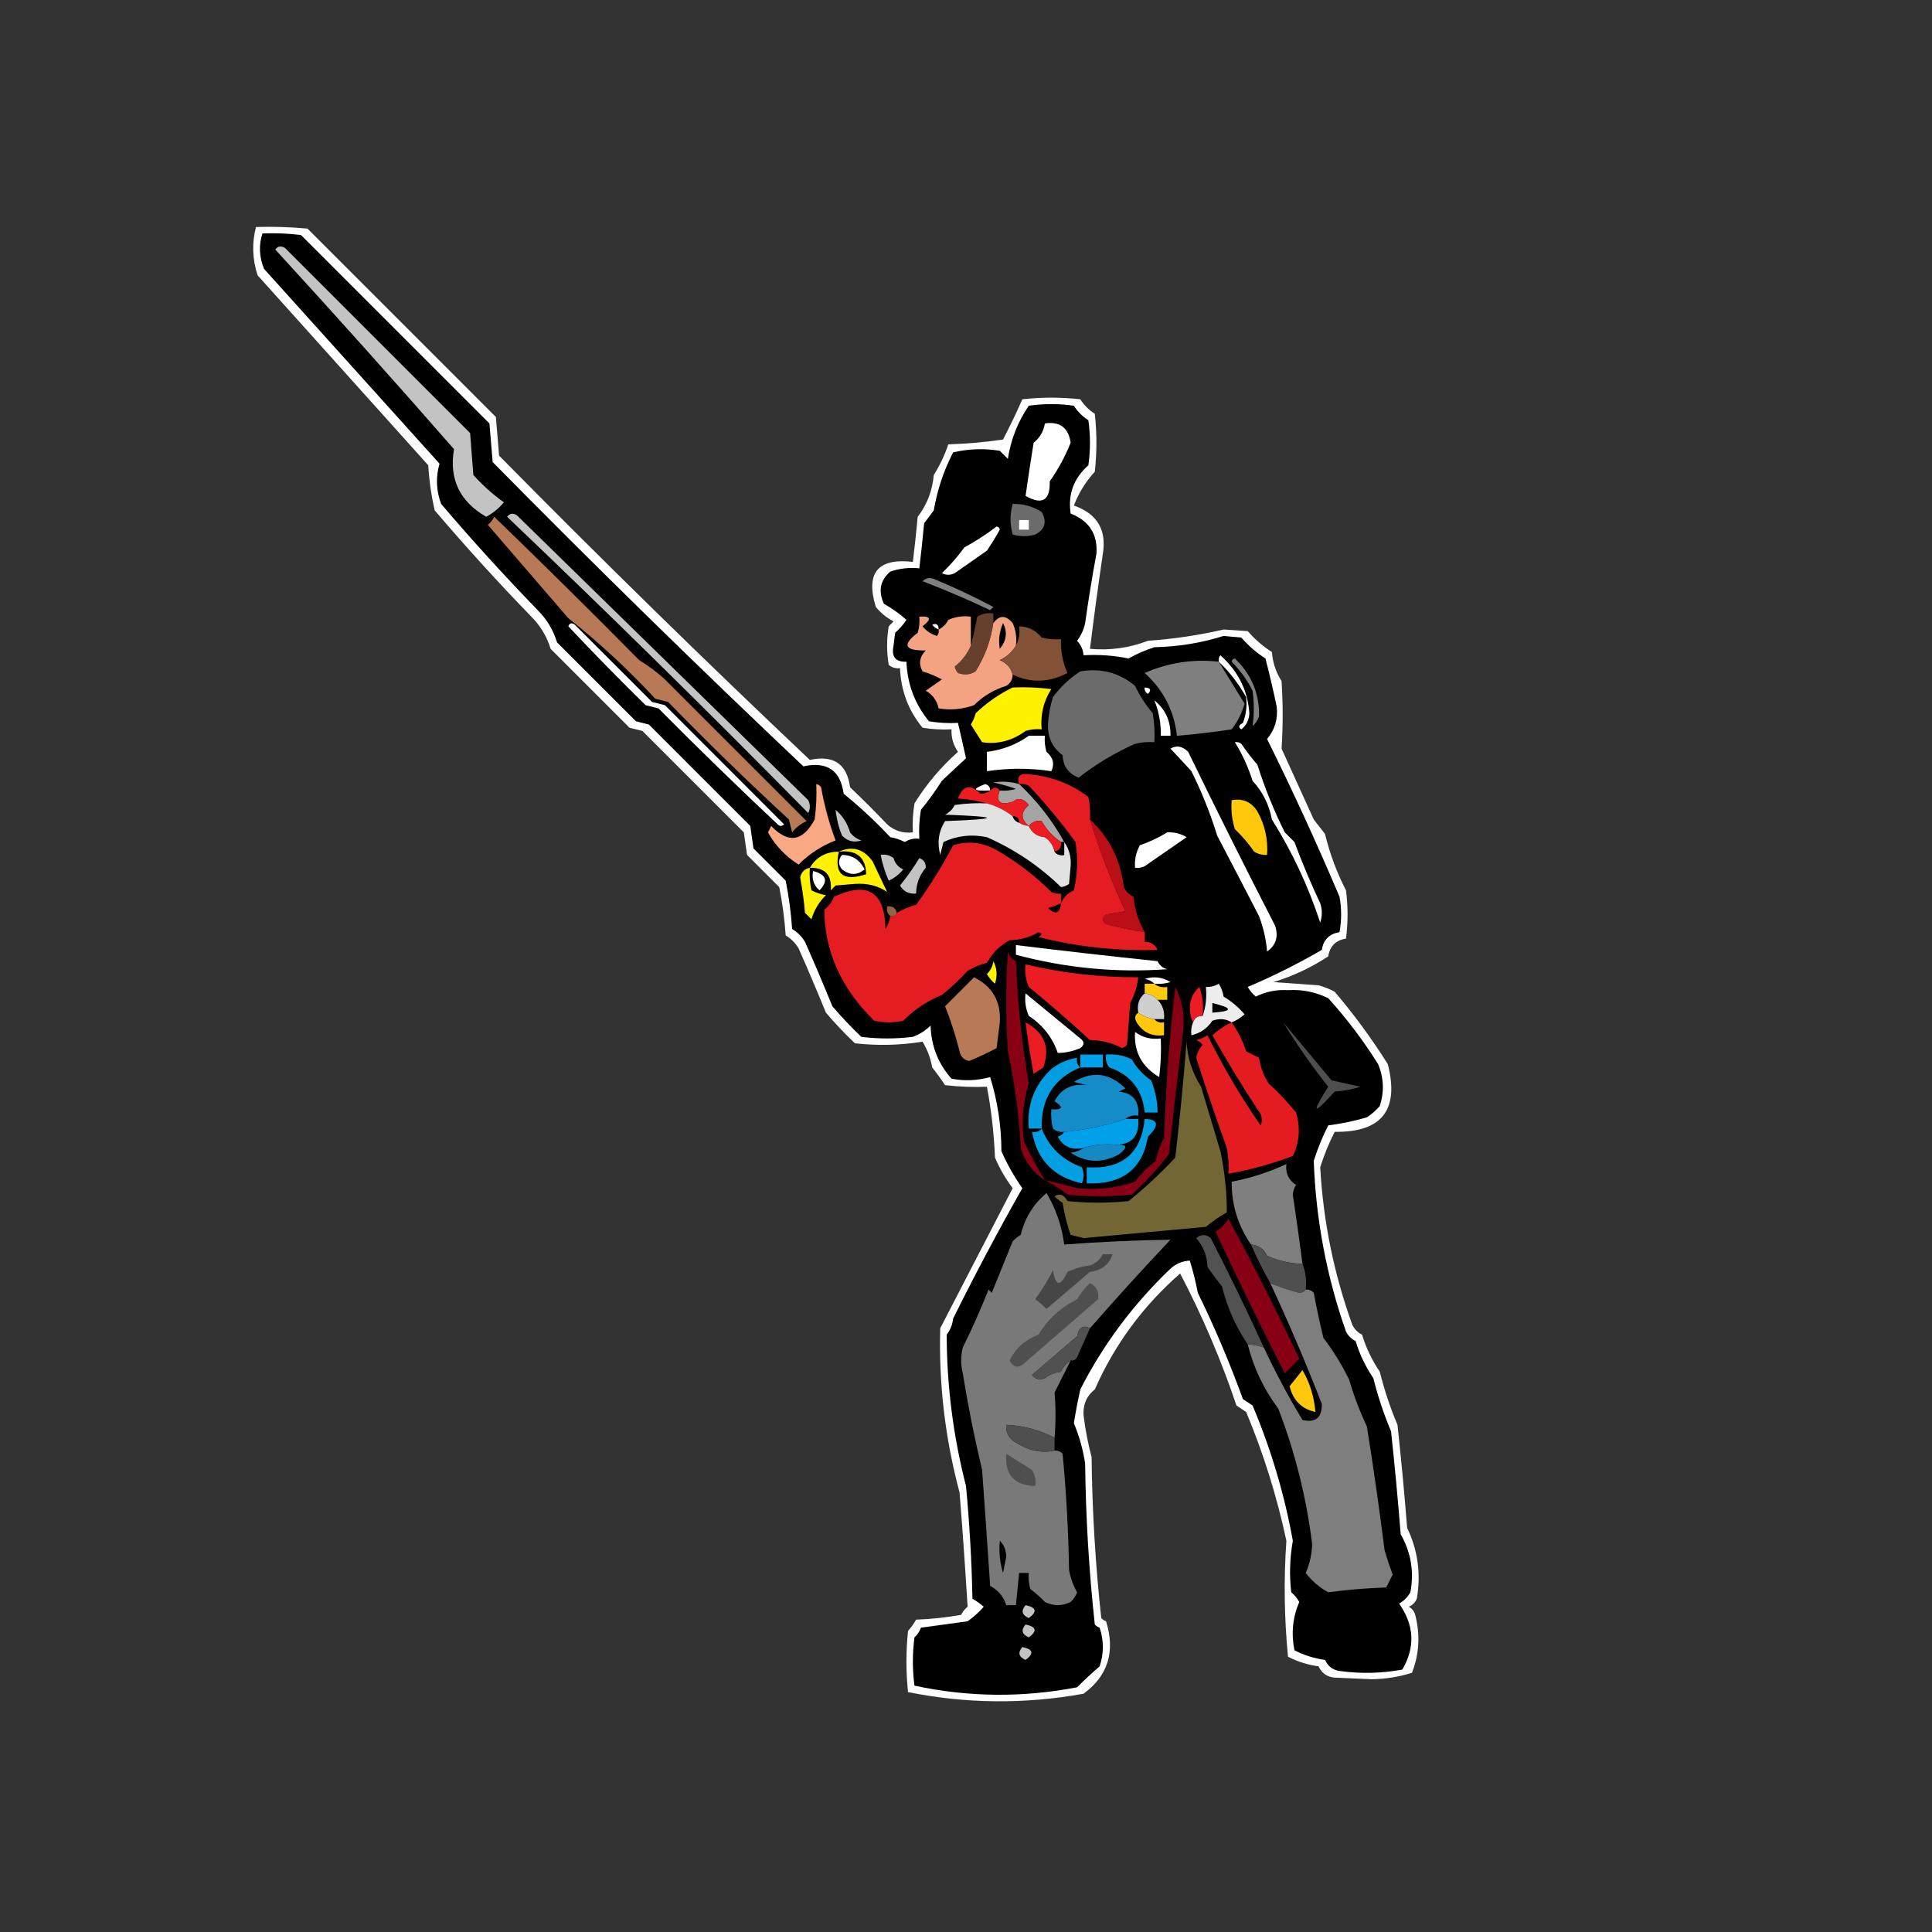 <?xml version="1.0" encoding="UTF-8"?>
<!DOCTYPE svg PUBLIC "-//W3C//DTD SVG 1.1//EN" "http://www.w3.org/Graphics/SVG/1.1/DTD/svg11.dtd">
<svg xmlns="http://www.w3.org/2000/svg" version="1.1" width="600px" height="600px" style="shape-rendering:geometricPrecision; text-rendering:geometricPrecision; image-rendering:optimizeQuality; fill-rule:evenodd; clip-rule:evenodd" xmlns:xlink="http://www.w3.org/1999/xlink">
<rect width="100%" height="100%" fill="#333333" stroke="none"/>
<g><path style="opacity:1" fill="#fefffe" d="M 79.5,70.5 C 84.844,70.334 90.177,70.501 95.5,71C 115,90.5 134.5,110 154,129.5C 154.333,133.5 154.667,137.5 155,141.5C 186.6,173.556 218.767,205.056 251.5,236C 258.854,234.403 263.021,237.237 264,244.5C 267.93,248.219 271.764,252.053 275.5,256C 277.769,258.023 280.436,258.856 283.5,258.5C 283.335,255.482 283.502,252.482 284,249.5C 287.705,243.53 292.205,238.197 297.5,233.5C 296.054,231.382 295.387,229.049 295.5,226.5C 292.482,226.665 289.482,226.498 286.5,226C 282.128,220.685 279.794,214.518 279.5,207.5C 278.178,207.67 277.011,207.337 276,206.5C 275.333,202.5 275.333,198.5 276,194.5C 276.5,194 277,193.5 277.5,193C 275.351,191.848 273.518,190.348 272,188.5C 268.757,177.915 272.59,173.248 283.5,174.5C 284.065,169.851 284.565,165.184 285,160.5C 287.902,156.718 289.568,152.385 290,147.5C 291.866,144.554 293.366,141.387 294.5,138C 300.196,137.83 305.862,137.33 311.5,136.5C 313.626,132.415 315.626,128.248 317.5,124C 323.5,123.333 329.5,123.333 335.5,124C 336.667,125.833 338.167,127.333 340,128.5C 340.667,134.5 340.667,140.5 340,146.5C 337.184,149.565 335.017,153.065 333.5,157C 340.717,159.536 343.717,164.536 342.5,172C 341.065,181.727 339.732,191.56 338.5,201.5C 344.732,202.061 350.732,201.228 356.5,199C 364.471,198.446 372.304,197.279 380,195.5C 382.5,195.667 385,195.833 387.5,196C 389.705,198.54 392.205,200.707 395,202.5C 395.253,205.79 396.253,208.79 398,211.5C 398.455,218.53 398.455,225.53 398,232.5C 401.333,239.833 404.667,247.167 408,254.5C 409.161,255.995 410.327,257.495 411.5,259C 412.974,265.11 415.14,270.943 418,276.5C 418.667,281.5 418.667,286.5 418,291.5C 414.833,292 413,293.833 412.5,297C 407.257,300.453 401.591,303.12 395.5,305C 400.167,305.333 404.833,305.667 409.5,306C 411.246,306.471 412.913,307.138 414.5,308C 420.535,315.094 426.035,322.594 431,330.5C 434.628,344.703 429.128,351.703 414.5,351.5C 412.729,354.962 411.229,358.628 410,362.5C 410.944,379.363 414.277,395.697 420,411.5C 420.667,412.833 421.667,413.833 423,414.5C 424.264,418.636 426.097,422.47 428.5,426C 429.91,431.651 431.744,437.151 434,442.5C 435.153,453.151 436.153,463.818 437,474.5C 440.334,481.451 441.334,488.784 440,496.5C 439.5,497.667 438.667,498.5 437.5,499C 438.516,499.519 439.182,500.353 439.5,501.5C 441.102,507.661 440.769,513.661 438.5,519.5C 434.519,520.766 430.352,521.432 426,521.5C 422.167,521.333 418.333,521.167 414.5,521C 412.139,520.803 410.472,519.636 409.5,517.5C 406.074,517.025 402.908,516.025 400,514.5C 398.831,502.485 398.664,490.485 399.5,478.5C 396.566,464.757 392.399,451.424 387,438.5C 386,437.833 385,437.167 384,436.5C 379.217,422.298 373.384,408.632 366.5,395.5C 354.971,405.576 346.138,417.576 340,431.5C 337.483,433.457 336.316,436.124 336.5,439.5C 337.032,443.877 337.865,448.21 339,452.5C 339.192,469.229 340.192,485.896 342,502.5C 342.414,502.957 342.914,503.291 343.5,503.5C 346.425,512.946 344.092,520.446 336.5,526C 318.269,529.296 300.103,529.13 282,525.5C 281.333,519.167 281.333,512.833 282,506.5C 282.956,505.421 283.789,504.255 284.5,503C 289.202,502.828 293.868,502.328 298.5,501.5C 298.977,500.522 299.643,499.689 300.5,499C 299.782,487.215 298.949,475.382 298,463.5C 293.519,446.771 291.519,429.771 292,412.5C 299.489,398.065 306.989,383.565 314.5,369C 312.288,366.079 310.455,362.912 309,359.5C 308.7,352.092 307.867,344.758 306.5,337.5C 302.154,337.666 297.821,337.499 293.5,337C 292.258,335.125 290.924,333.291 289.5,331.5C 288.994,328.609 287.994,325.942 286.5,323.5C 279.55,324.63 272.55,324.797 265.5,324C 262.345,321.011 259.345,317.844 256.5,314.5C 253.761,307.781 250.928,301.114 248,294.5C 247,292.833 245.667,291.5 244,290.5C 243.662,285.453 242.995,280.453 242,275.5C 238.667,272.167 235.333,268.833 232,265.5C 231.667,263.167 231.333,260.833 231,258.5C 220.5,248 210,237.5 199.5,227C 198.167,226.667 196.833,226.333 195.5,226C 187.333,217.833 179.167,209.667 171,201.5C 169.827,197.663 167.827,194.329 165,191.5C 154.602,180.773 144.602,169.773 135,158.5C 133.939,153.896 133.273,149.229 133,144.5C 115.333,124.833 97.667,105.167 80,85.5C 78.362,80.49 78.195,75.49 79.5,70.5 Z"/></g>
<g><path style="opacity:1" fill="#000000" d="M 81.5,72.5 C 85.514,72.335 89.514,72.501 93.5,73C 113,92.5 132.5,112 152,131.5C 152.333,135.5 152.667,139.5 153,143.5C 184.6,175.556 216.767,207.056 249.5,238C 256.854,236.403 261.021,239.237 262,246.5C 267.119,250.652 271.952,255.152 276.5,260C 278.101,260.273 279.601,260.773 281,261.5C 282.356,260.62 283.856,260.286 285.5,260.5C 285.335,257.482 285.502,254.482 286,251.5C 288.328,248.663 290.495,245.663 292.5,242.5C 295.008,240.123 297.508,237.789 300,235.5C 299.216,231.895 298.383,228.228 297.5,224.5C 294.482,224.665 291.482,224.498 288.5,224C 284.128,218.685 281.794,212.518 281.5,205.5C 278.107,205.625 276.774,203.958 277.5,200.5C 277.667,199.167 277.833,197.833 278,196.5C 279.353,195.315 280.52,193.981 281.5,192.5C 279.343,190.588 277.009,188.921 274.5,187.5C 272.679,183.534 273.346,180.201 276.5,177.5C 279.428,176.516 282.428,176.183 285.5,176.5C 286.065,171.851 286.565,167.184 287,162.5C 288,161.167 289,159.833 290,158.5C 291.088,152.122 293.088,146.122 296,140.5C 300.748,139.365 305.581,139.198 310.5,140C 311.333,140.833 312.167,141.667 313,142.5C 313.93,136.48 316.096,130.98 319.5,126C 324.167,125.333 328.833,125.333 333.5,126C 334.667,127.833 336.167,129.333 338,130.5C 338.667,135.167 338.667,139.833 338,144.5C 333.437,148.542 331.603,153.542 332.5,159.5C 338.29,161.769 340.956,165.936 340.5,172C 339.194,179.048 338.027,186.215 337,193.5C 336.576,195.515 335.742,197.349 334.5,199C 335.707,200.3 336.374,201.8 336.5,203.5C 341.233,203.223 345.9,203.557 350.5,204.5C 353.05,203.058 355.716,201.892 358.5,201C 365.875,200.848 373.042,199.681 380,197.5C 381.833,197.667 383.667,197.833 385.5,198C 387.705,200.54 390.205,202.707 393,204.5C 394.306,209.558 395.472,214.558 396.5,219.5C 396.913,223.299 395.913,226.633 393.5,229.5C 401.482,245.613 408.982,261.946 416,278.5C 416.667,282.167 416.667,285.833 416,289.5C 412.833,290 411,291.833 410.5,295C 403.087,299.307 395.421,303.14 387.5,306.5C 388.145,307.646 388.978,308.646 390,309.5C 393.098,307.953 396.431,307.286 400,307.5C 404.406,307.236 408.573,308.069 412.5,310C 418.273,316.381 423.44,323.215 428,330.5C 429.759,334.765 429.926,339.098 428.5,343.5C 427.315,344.853 425.981,346.02 424.5,347C 420.546,348.154 416.546,348.987 412.5,349.5C 410.729,352.962 409.229,356.628 408,360.5C 408.647,378.725 411.981,396.391 418,413.5C 418.667,414.833 419.667,415.833 421,416.5C 422.264,420.636 424.097,424.47 426.5,428C 427.91,433.651 429.744,439.151 432,444.5C 433.153,455.151 434.153,465.818 435,476.5C 438.208,482.098 439.208,488.098 438,494.5C 437.167,496 436,497.167 434.5,498C 439.232,504.711 439.565,511.545 435.5,518.5C 429.193,519.664 422.859,519.831 416.5,519C 414.139,518.803 412.472,517.636 411.5,515.5C 408.074,515.025 404.908,514.025 402,512.5C 400.953,507.245 401.453,502.245 403.5,497.5C 402.855,496.354 402.022,495.354 401,494.5C 400.39,489.149 400.557,483.816 401.5,478.5C 398.882,464.024 394.715,450.024 389,436.5C 388,435.833 387,435.167 386,434.5C 381.921,423.266 377.254,412.266 372,401.5C 371.339,398.054 370.505,394.721 369.5,391.5C 367.217,391.608 365.217,392.441 363.5,394C 351.96,405.014 342.626,417.514 335.5,431.5C 334.724,434.986 334.058,438.486 333.5,442C 335.18,446.017 336.347,450.184 337,454.5C 337.192,471.229 338.192,487.896 340,504.5C 340.414,504.957 340.914,505.291 341.5,505.5C 342.833,509.5 342.833,513.5 341.5,517.5C 339.047,519.612 336.714,521.779 334.5,524C 317.602,527.258 300.769,527.091 284,523.5C 283.333,518.5 283.333,513.5 284,508.5C 284.915,507.672 285.581,506.672 286,505.5C 290.784,504.857 295.617,504.191 300.5,503.5C 302.318,502.226 303.985,500.726 305.5,499C 304.421,498.044 303.255,497.211 302,496.5C 301.768,484.805 301.102,473.138 300,461.5C 296.042,446.056 294.042,430.389 294,414.5C 295.117,413.051 295.784,411.384 296,409.5C 302.786,395.82 309.952,382.32 317.5,369C 314.961,365.426 312.794,361.593 311,357.5C 310.974,349.643 309.807,341.976 307.5,334.5C 303.558,335.6 299.558,335.767 295.5,335C 291.359,330.357 289.192,324.857 289,318.5C 287.417,320.055 285.584,321.222 283.5,322C 278.167,322.667 272.833,322.667 267.5,322C 264.345,319.011 261.345,315.844 258.5,312.5C 255.761,305.781 252.928,299.114 250,292.5C 249,290.833 247.667,289.5 246,288.5C 245.662,283.453 244.995,278.453 244,273.5C 240.667,270.167 237.333,266.833 234,263.5C 233.667,261.167 233.333,258.833 233,256.5C 222.5,246 212,235.5 201.5,225C 200.167,224.667 198.833,224.333 197.5,224C 189.333,215.833 181.167,207.667 173,199.5C 171.827,195.663 169.827,192.329 167,189.5C 156.602,178.773 146.602,167.773 137,156.5C 135.452,152.322 135.285,148.156 136.5,144C 118.333,123.833 100.167,103.667 82,83.5C 80.489,79.82 80.323,76.154 81.5,72.5 Z"/></g>
<g><path style="opacity:1" fill="#c2c3c2" d="M 85.5,77.5 C 86.251,76.427 87.251,76.26 88.5,77C 107.667,96.167 126.833,115.333 146,134.5C 146.333,138.833 146.667,143.167 147,147.5C 149.869,150.704 153.035,153.537 156.5,156C 154.953,157.849 153.119,159.349 151,160.5C 142.741,155.731 139.408,148.731 141,139.5C 122.717,118.572 104.217,97.906 85.5,77.5 Z"/></g>
<g><path style="opacity:1" fill="#fefffe" d="M 324.5,131.5 C 329.155,130.819 331.822,132.819 332.5,137.5C 330.808,141.73 328.641,145.73 326,149.5C 326.171,155.443 323.671,156.943 318.5,154C 319.272,148.538 320.105,143.038 321,137.5C 322.936,135.963 324.103,133.963 324.5,131.5 Z"/></g>
<g><path style="opacity:1" fill="#6c6c6c" d="M 314.5,156.5 C 317.748,156.416 320.748,157.249 323.5,159C 325.22,162.086 324.553,164.419 321.5,166C 319.167,166.667 316.833,166.667 314.5,166C 313.605,162.905 313.605,159.738 314.5,156.5 Z"/></g>
<g><path style="opacity:1" fill="#c2c3c2" d="M 157.5,160.5 C 158.251,159.427 159.251,159.26 160.5,160C 190.667,189.5 220.833,219 251,248.5C 251.667,249.833 251.667,251.167 251,252.5C 220.082,221.078 188.916,190.412 157.5,160.5 Z"/></g>
<g><path style="opacity:1" fill="#b87a56" d="M 153.5,160.5 C 168.611,175.11 183.611,189.944 198.5,205C 201.369,206.748 204.036,208.748 206.5,211C 221.167,225.667 235.833,240.333 250.5,255C 248.714,255.785 247.214,256.951 246,258.5C 245.667,257.167 245.333,255.833 245,254.5C 232.196,242.696 219.696,230.53 207.5,218C 206.167,217.667 204.833,217.333 203.5,217C 195.077,207.906 186.077,199.572 176.5,192C 168.167,182.333 159.833,172.667 151.5,163C 152.381,162.292 153.047,161.458 153.5,160.5 Z"/></g>
<g><path style="opacity:1" fill="#fefffe" d="M 316.5,161.5 C 317.5,161.5 318.5,161.5 319.5,161.5C 319.5,162.5 319.5,163.5 319.5,164.5C 318.5,164.5 317.5,164.5 316.5,164.5C 316.5,163.5 316.5,162.5 316.5,161.5 Z"/></g>
<g><path style="opacity:1" fill="#fefffe" d="M 309.5,163.5 C 310.043,163.56 310.376,163.893 310.5,164.5C 309.258,166.733 307.924,168.899 306.5,171C 303.167,173.333 299.833,175.667 296.5,178C 295.167,178.667 293.833,178.667 292.5,178C 295.059,175.561 297.392,172.895 299.5,170C 303.069,168.058 306.402,165.892 309.5,163.5 Z"/></g>
<g><path style="opacity:1" fill="#7e7f7e" d="M 286.5,180.5 C 287.601,179.402 288.934,179.235 290.5,180C 296.663,182.551 302.663,185.384 308.5,188.5C 308.167,188.833 307.833,189.167 307.5,189.5C 300.595,186.212 293.595,183.212 286.5,180.5 Z"/></g>
<g><path style="opacity:1" fill="#66402c" d="M 308.5,193.5 C 307.714,198.891 305.88,203.891 303,208.5C 301.274,209.576 299.441,209.743 297.5,209C 296.978,208.439 296.645,207.772 296.5,207C 298.726,205.232 300.393,203.065 301.5,200.5C 302.244,197.64 302.911,194.64 303.5,191.5C 305.045,190.548 306.712,190.215 308.5,190.5C 308.5,191.5 308.5,192.5 308.5,193.5 Z"/></g>
<g><path style="opacity:1" fill="#f3a381" d="M 291.5,195.5 C 292.812,194.855 293.812,193.855 294.5,192.5C 296.743,191.526 299.076,191.192 301.5,191.5C 301.5,194.5 301.5,197.5 301.5,200.5C 300.393,203.065 298.726,205.232 296.5,207C 296.645,207.772 296.978,208.439 297.5,209C 299.441,209.743 301.274,209.576 303,208.5C 305.88,203.891 307.714,198.891 308.5,193.5C 310.353,190.978 312.353,190.978 314.5,193.5C 315.474,195.743 315.808,198.076 315.5,200.5C 314.354,202.475 312.687,203.975 310.5,205C 312.609,205.907 313.942,207.407 314.5,209.5C 314.489,211.017 313.823,212.184 312.5,213C 308.663,214.173 305.329,216.173 302.5,219C 298.903,220.277 295.236,220.61 291.5,220C 290.971,217.571 289.637,215.738 287.5,214.5C 289.167,213.333 290.833,212.167 292.5,211C 290.624,209.983 288.624,209.149 286.5,208.5C 285.224,206.139 285.558,203.972 287.5,202C 280.908,202.113 280.074,200.28 285,196.5C 285.494,194.866 285.66,193.199 285.5,191.5C 289.099,191.262 289.433,192.262 286.5,194.5C 287.655,195.95 289.155,196.95 291,197.5C 291.464,196.906 291.631,196.239 291.5,195.5 Z"/></g>
<g><path style="opacity:1" fill="#fefffe" d="M 176.5,194.5 C 176.897,193.475 177.563,193.308 178.5,194C 186.5,202 194.5,210 202.5,218C 203.833,218.333 205.167,218.667 206.5,219C 218.833,231.333 231.167,243.667 243.5,256C 242.833,256.667 242.167,256.667 241.5,256C 228.974,244.23 216.641,232.23 204.5,220C 203.167,219.667 201.833,219.333 200.5,219C 192.27,210.938 184.27,202.772 176.5,194.5 Z"/></g>
<g><path style="opacity:1" fill="#fefffe" d="M 291.5,195.5 C 290.711,195.217 290.044,194.717 289.5,194C 290.816,193.472 291.483,193.972 291.5,195.5 Z"/></g>
<g><path style="opacity:1" fill="#000000" d="M 311.5,193.5 C 312.932,196.267 312.599,198.934 310.5,201.5C 310.011,198.886 310.344,196.22 311.5,193.5 Z"/></g>
<g><path style="opacity:1" fill="#835236" d="M 314.5,209.5 C 313.942,207.407 312.609,205.907 310.5,205C 312.687,203.975 314.354,202.475 315.5,200.5C 316.461,198.735 316.795,196.735 316.5,194.5C 319.358,194.595 321.691,195.762 323.5,198C 325.473,198.495 327.473,198.662 329.5,198.5C 329.363,202.179 330.029,205.679 331.5,209C 325.796,212.009 320.129,212.176 314.5,209.5 Z"/></g>
<g><path style="opacity:1" fill="#fefffe" d="M 378.5,205.5 C 378.369,204.761 378.536,204.094 379,203.5C 384.512,208.439 387.512,214.439 388,221.5C 387.902,223.619 387.069,225.286 385.5,226.5C 384.495,225.89 384.662,225.224 386,224.5C 386.995,221.874 387.328,219.207 387,216.5C 384.714,212.384 381.88,208.717 378.5,205.5 Z"/></g>
<g><path style="opacity:1" fill="#7e7f7e" d="M 378.5,205.5 C 381.144,209.819 383.811,214.152 386.5,218.5C 385.694,221.446 384.361,224.112 382.5,226.5C 376.848,227.37 371.181,228.037 365.5,228.5C 364.654,220.795 361.321,214.295 355.5,209C 362.902,205.769 370.568,204.603 378.5,205.5 Z"/></g>
<g><path style="opacity:1" fill="#7e7f7e" d="M 382.5,205.5 C 382.56,204.957 382.893,204.624 383.5,204.5C 388.676,209.47 391.176,215.47 391,222.5C 390.581,223.672 389.915,224.672 389,225.5C 389.502,221.908 389.502,218.241 389,214.5C 387.278,211.133 385.111,208.133 382.5,205.5 Z"/></g>
<g><path style="opacity:1" fill="#6b6b6b" d="M 335.5,208.5 C 341.947,207.42 347.613,208.92 352.5,213C 353.96,216.089 355.793,218.922 358,221.5C 358.498,224.482 358.665,227.482 358.5,230.5C 356.473,230.338 354.473,230.505 352.5,231C 346.205,233.797 340.372,237.297 335,241.5C 331.825,240.314 330.159,237.981 330,234.5C 326.717,232.134 325.217,228.801 325.5,224.5C 325.682,221.774 326.182,219.107 327,216.5C 329.375,213.29 332.208,210.624 335.5,208.5 Z"/></g>
<g><path style="opacity:1" fill="#fef200" d="M 314.5,213.5 C 318.514,213.334 322.514,213.501 326.5,214C 324.077,217.753 323.077,221.92 323.5,226.5C 321.801,226.34 320.134,226.506 318.5,227C 314.363,230.054 309.863,231.221 305,230.5C 303.833,228.667 302.667,226.833 301.5,225C 302.191,223.933 302.691,222.766 303,221.5C 306.498,218.183 310.331,215.516 314.5,213.5 Z"/></g>
<g><path style="opacity:1" fill="#fefffe" d="M 355.5,213.5 C 357.337,213.639 357.67,214.306 356.5,215.5C 355.702,215.043 355.369,214.376 355.5,213.5 Z"/></g>
<g><path style="opacity:1" fill="#fefffe" d="M 358.5,217.5 C 361.944,220.3 363.61,223.967 363.5,228.5C 362.5,228.5 361.5,228.5 360.5,228.5C 360.584,224.669 359.917,221.002 358.5,217.5 Z"/></g>
<g><path style="opacity:1" fill="#fefffe" d="M 319.5,228.5 C 321.167,228.5 322.833,228.5 324.5,228.5C 324.34,230.199 324.506,231.866 325,233.5C 327.064,235.243 327.564,237.243 326.5,239.5C 319.868,238.494 313.201,238.494 306.5,239.5C 306.5,237.5 306.5,235.5 306.5,233.5C 311.368,232.881 315.702,231.215 319.5,228.5 Z"/></g>
<g><path style="opacity:1" fill="#fefffe" d="M 383.5,230.5 C 384.239,230.369 384.906,230.536 385.5,231C 387.046,233.257 388.712,235.424 390.5,237.5C 392.803,244.765 395.637,251.765 399,258.5C 400,259.5 401,260.5 402,261.5C 404.391,267.949 407.058,274.282 410,280.5C 410.667,282.5 410.667,284.5 410,286.5C 406.265,275.141 401.265,264.475 395,254.5C 394.133,249.88 392.133,245.88 389,242.5C 387.63,238.195 385.797,234.195 383.5,230.5 Z"/></g>
<g><path style="opacity:1" fill="#fefffe" d="M 363.5,232.5 C 365.377,231.375 367.21,231.709 369,233.5C 377.817,251.633 386.817,269.633 396,287.5C 397.102,290.905 396.268,293.572 393.5,295.5C 393.236,291.915 392.403,288.248 391,284.5C 386.712,276.193 382.378,267.86 378,259.5C 375.869,252.578 373.202,245.911 370,239.5C 367.817,237.093 365.65,234.76 363.5,232.5 Z"/></g>
<g><path style="opacity:1" fill="#a5a5a5" d="M 316.5,243.5 C 322.144,248.812 326.81,254.812 330.5,261.5C 330.167,261.5 329.833,261.5 329.5,261.5C 326.998,259.83 324.998,257.664 323.5,255C 321.934,254.7 320.601,255.2 319.5,256.5C 316.929,254.422 316.929,252.256 319.5,250C 317.86,247.946 316.194,247.613 314.5,249C 310.499,250.16 309.165,248.994 310.5,245.5C 312.199,245.66 313.866,245.494 315.5,245C 313.212,244.178 310.878,243.511 308.5,243C 311.192,242.57 313.859,242.737 316.5,243.5 Z"/></g>
<g><path style="opacity:1" fill="#f9a884" d="M 253.5,243.5 C 254.117,243.611 254.617,243.944 255,244.5C 256,250.184 257.5,255.684 259.5,261C 255.148,262.682 251.314,265.182 248,268.5C 243.946,265.947 240.779,262.614 238.5,258.5C 238.833,257.833 239.167,257.167 239.5,256.5C 244.782,262.062 249.282,261.395 253,254.5C 253.499,250.848 253.665,247.182 253.5,243.5 Z"/></g>
<g><path style="opacity:1" fill="#fefffe" d="M 307.5,245.5 C 302.186,245.761 301.686,245.094 306,243.5C 307.03,243.836 307.53,244.503 307.5,245.5 Z"/></g>
<g><path style="opacity:1" fill="#ec1c23" d="M 307.5,245.5 C 308.652,244.375 309.652,244.375 310.5,245.5C 309.165,248.994 310.499,250.16 314.5,249C 316.194,247.613 317.86,247.946 319.5,250C 316.929,252.256 316.929,254.422 319.5,256.5C 318.391,256.443 317.391,256.11 316.5,255.5C 316.5,254.167 315.833,253.5 314.5,253.5C 312.109,251.638 309.442,250.304 306.5,249.5C 303.695,248.681 300.695,248.181 297.5,248C 299.055,243.89 301.388,243.39 304.5,246.5C 305.726,246.48 306.726,246.147 307.5,245.5 Z"/></g>
<g><path style="opacity:1" fill="#fec90d" d="M 382.5,248.5 C 385.997,247.891 388.663,249.057 390.5,252C 392.839,256.203 393.839,260.703 393.5,265.5C 392.07,265.579 390.736,265.246 389.5,264.5C 387.727,261.94 385.727,259.607 383.5,257.5C 382.593,254.579 382.26,251.579 382.5,248.5 Z"/></g>
<g><path style="opacity:1" fill="#e2e2e2" d="M 306.5,249.5 C 309.442,250.304 312.109,251.638 314.5,253.5C 314.833,254.5 315.5,255.167 316.5,255.5C 317.391,256.11 318.391,256.443 319.5,256.5C 320.453,258.61 322.119,259.777 324.5,260C 326.141,261.129 327.141,262.629 327.5,264.5C 328.209,265.404 329.209,265.737 330.5,265.5C 330.5,264.167 330.5,262.833 330.5,261.5C 332.033,263.634 332.7,266.134 332.5,269C 332.333,270.833 332.167,272.667 332,274.5C 331.275,275.059 330.442,275.392 329.5,275.5C 322.808,268.977 315.141,263.811 306.5,260C 301.771,259.004 297.271,259.504 293,261.5C 292.667,262.833 292.333,264.167 292,265.5C 290.977,261.683 291.477,258.183 293.5,255C 310.833,254.333 310.833,253.667 293.5,253C 294.833,252.333 295.833,251.333 296.5,250C 299.817,249.502 303.15,249.335 306.5,249.5 Z"/></g>
<g><path style="opacity:1" fill="#c2c3c2" d="M 259.5,251.5 C 261.66,253.325 263.16,255.659 264,258.5C 264.903,259.701 266.069,260.535 267.5,261C 265.191,261.756 263.191,261.256 261.5,259.5C 260.451,256.92 259.784,254.254 259.5,251.5 Z"/></g>
<g><path style="opacity:1" fill="#000000" d="M 314.5,253.5 C 315.833,253.5 316.5,254.167 316.5,255.5C 315.5,255.167 314.833,254.5 314.5,253.5 Z"/></g>
<g><path style="opacity:1" fill="#ec1c23" d="M 329.5,261.5 C 329.715,263.179 329.048,264.179 327.5,264.5C 327.141,262.629 326.141,261.129 324.5,260C 322.119,259.777 320.453,258.61 319.5,256.5C 320.601,255.2 321.934,254.7 323.5,255C 324.998,257.664 326.998,259.83 329.5,261.5 Z"/></g>
<g><path style="opacity:1" fill="#ba0f16" d="M 338.5,254.5 C 344.508,260.06 348.008,267.06 349,275.5C 349.667,276.833 350.667,277.833 352,278.5C 352.409,282.491 353.576,286.157 355.5,289.5C 351.473,288.861 347.473,288.028 343.5,287C 342.167,286 342.167,285 343.5,284C 345.5,283.667 347.5,283.333 349.5,283C 345.131,273.72 341.464,264.22 338.5,254.5 Z"/></g>
<g><path style="opacity:1" fill="#fefffe" d="M 362.5,258.5 C 364.655,258.372 366.655,258.872 368.5,260C 364.167,263 359.833,266 355.5,269C 354.552,269.483 353.552,269.649 352.5,269.5C 352.298,267.011 352.798,264.677 354,262.5C 357.047,261.438 359.88,260.105 362.5,258.5 Z"/></g>
<g><path style="opacity:1" fill="#e61c23" d="M 338.5,254.5 C 341.464,264.22 345.131,273.72 349.5,283C 347.5,283.333 345.5,283.667 343.5,284C 342.167,285 342.167,286 343.5,287C 347.473,288.028 351.473,288.861 355.5,289.5C 355.5,290.5 355.5,291.5 355.5,292.5C 357.359,292.461 358.692,293.294 359.5,295C 346.984,295.408 334.651,294.074 322.5,291C 323.696,290.346 323.696,289.846 322.5,289.5C 319.78,291.111 316.78,291.944 313.5,292C 310.5,293.667 308.167,296 306.5,299C 304.385,299.557 302.385,300.391 300.5,301.5C 298.024,304.232 295.357,306.732 292.5,309C 288.005,310.811 284.005,313.478 280.5,317C 277.5,317.667 274.5,317.667 271.5,317C 261.238,306.969 256.072,295.469 256,282.5C 257.385,281.449 258.385,280.116 259,278.5C 269.455,273.62 274.788,276.953 275,288.5C 275.791,287.255 276.291,285.922 276.5,284.5C 277.492,284.672 278.158,284.338 278.5,283.5C 280.359,282.406 282.359,281.573 284.5,281C 288.808,275.107 292.642,268.94 296,262.5C 300.657,261.06 305.157,261.56 309.5,264C 315.784,267.629 321.451,271.962 326.5,277C 327.448,277.483 328.448,277.649 329.5,277.5C 329.5,278.5 329.5,279.5 329.5,280.5C 330.27,278.701 331.603,277.368 333.5,276.5C 334.662,271.533 334.829,266.533 334,261.5C 329.544,255.375 324.711,249.542 319.5,244C 318.552,243.517 317.552,243.351 316.5,243.5C 315.638,240.983 316.805,239.983 320,240.5C 326.725,241.172 332.725,243.505 338,247.5C 338.497,249.81 338.663,252.143 338.5,254.5 Z"/></g>
<g><path style="opacity:1" fill="#000000" d="M 329.5,261.5 C 329.833,261.5 330.167,261.5 330.5,261.5C 330.5,262.833 330.5,264.167 330.5,265.5C 329.209,265.737 328.209,265.404 327.5,264.5C 329.048,264.179 329.715,263.179 329.5,261.5 Z"/></g>
<g><path style="opacity:1" fill="#fef200" d="M 251.5,269.5 C 253.497,266.157 256.497,264.49 260.5,264.5C 264.694,262.612 268.194,263.612 271,267.5C 272.504,270.684 274.004,273.851 275.5,277C 272.666,275.063 269.333,274.23 265.5,274.5C 263.5,274.667 261.5,274.833 259.5,275C 259,275.5 258.5,276 258,276.5C 258.408,271.742 256.241,269.409 251.5,269.5 Z"/></g>
<g><path style="opacity:1" fill="#000000" d="M 260.5,264.5 C 266.02,263.868 268.853,266.201 269,271.5C 261.813,273.863 258.98,271.53 260.5,264.5 Z"/></g>
<g><path style="opacity:1" fill="#fefffe" d="M 261.5,265.5 C 264.731,265.559 267.065,267.059 268.5,270C 266.244,271.867 263.91,271.867 261.5,270C 260.272,268.51 260.272,267.01 261.5,265.5 Z"/></g>
<g><path style="opacity:1" fill="#c2c3c2" d="M 273.5,265.5 C 274.978,265.238 276.311,265.571 277.5,266.5C 277.968,268.134 278.968,269.3 280.5,270C 279.271,271.529 277.771,272.696 276,273.5C 274.856,270.92 274.022,268.253 273.5,265.5 Z"/></g>
<g><path style="opacity:1" fill="#c2c3c2" d="M 285.5,266.5 C 286.88,266.962 287.547,267.962 287.5,269.5C 285.551,271.792 284.551,274.459 284.5,277.5C 282.286,277.709 280.619,276.876 279.5,275C 281.705,272.298 283.705,269.464 285.5,266.5 Z"/></g>
<g><path style="opacity:1" fill="#fef200" d="M 251.5,269.5 C 251.337,271.857 251.503,274.19 252,276.5C 253.399,277.227 254.899,277.727 256.5,278C 254.348,280.12 252.848,282.62 252,285.5C 251.333,284.833 250.667,284.167 250,283.5C 249.682,279.805 249.182,276.138 248.5,272.5C 248.868,270.825 249.868,269.825 251.5,269.5 Z"/></g>
<g><path style="opacity:1" fill="#fefffe" d="M 252.5,270.5 C 256.647,271.6 257.313,273.6 254.5,276.5C 252.717,274.977 252.051,272.977 252.5,270.5 Z"/></g>
<g><path style="opacity:1" fill="#000000" d="M 329.5,280.5 C 329.128,283.716 327.794,284.216 325.5,282C 326.901,281.59 328.234,281.09 329.5,280.5 Z"/></g>
<g><path style="opacity:1" fill="#946247" d="M 278.5,283.5 C 278.158,284.338 277.492,284.672 276.5,284.5C 275.596,283.791 275.263,282.791 275.5,281.5C 277.179,281.285 278.179,281.952 278.5,283.5 Z"/></g>
<g><path style="opacity:1" fill="#fefffe" d="M 315.5,293.5 C 330.143,295.298 344.809,296.964 359.5,298.5C 360.09,299.799 361.09,300.632 362.5,301C 346.56,302.139 330.893,300.639 315.5,296.5C 315.5,295.5 315.5,294.5 315.5,293.5 Z"/></g>
<g><path style="opacity:1" fill="#870014" d="M 324.5,366.5 C 320.827,364.201 318.327,360.867 317,356.5C 316.485,346.378 315.152,336.378 313,326.5C 312.333,316.167 312.333,305.833 313,295.5C 313.368,296.91 314.201,297.91 315.5,298.5C 315.989,311.266 317.322,323.933 319.5,336.5C 317.676,342.39 317.176,348.39 318,354.5C 319.994,358.643 322.161,362.643 324.5,366.5 Z"/></g>
<g><path style="opacity:1" fill="#fef200" d="M 308.5,298.5 C 309.629,300.628 309.796,302.961 309,305.5C 307.978,304.646 307.145,303.646 306.5,302.5C 307.63,301.378 308.297,300.044 308.5,298.5 Z"/></g>
<g><path style="opacity:1" fill="#ec1c23" d="M 318.5,299.5 C 329.987,302.216 341.654,303.549 353.5,303.5C 353.174,306.311 352.341,308.978 351,311.5C 350.667,315.833 350.333,320.167 350,324.5C 349.586,324.957 349.086,325.291 348.5,325.5C 345.422,323.87 342.089,323.037 338.5,323C 332.314,317.313 325.981,311.813 319.5,306.5C 318.526,304.257 318.192,301.924 318.5,299.5 Z"/></g>
<g><path style="opacity:1" fill="#b87a56" d="M 302.5,303.5 C 308.243,306.383 310.91,311.05 310.5,317.5C 310.167,320.167 309.833,322.833 309.5,325.5C 306.727,326.97 303.894,328.303 301,329.5C 299.347,329.18 298.347,328.18 298,326.5C 296.812,321.72 295.312,317.053 293.5,312.5C 296.521,309.479 299.521,306.479 302.5,303.5 Z"/></g>
<g><path style="opacity:1" fill="#fefffe" d="M 358.5,305.5 C 357.737,304.732 356.737,304.232 355.5,304C 358.379,303.126 361.045,303.46 363.5,305C 361.866,305.494 360.199,305.66 358.5,305.5 Z"/></g>
<g><path style="opacity:1" fill="#fec90d" d="M 358.5,305.5 C 359.568,306.434 360.901,306.768 362.5,306.5C 362.5,307.833 362.5,309.167 362.5,310.5C 361.5,310.5 360.5,310.5 359.5,310.5C 358.486,309.326 357.153,308.66 355.5,308.5C 355.5,307.5 355.5,306.5 355.5,305.5C 356.5,305.5 357.5,305.5 358.5,305.5 Z"/></g>
<g><path style="opacity:1" fill="#ededed" d="M 382.5,317.5 C 380.712,316.378 378.712,316.211 376.5,317C 374.947,319.362 372.78,320.862 370,321.5C 369.805,320.181 369.972,318.847 370.5,317.5C 370.973,316.094 371.973,315.427 373.5,315.5C 374.477,312.713 374.81,309.713 374.5,306.5C 375.93,306.579 377.264,306.246 378.5,305.5C 379.281,306.729 379.781,308.062 380,309.5C 382.485,310.987 384.652,312.821 386.5,315C 385.307,316.095 383.973,316.928 382.5,317.5 Z"/></g>
<g><path style="opacity:1" fill="#870014" d="M 324.5,366.5 C 327.843,367.224 331.176,368.057 334.5,369C 340.626,369.638 346.626,368.971 352.5,367C 354.333,364.5 356.5,362.333 359,360.5C 359.376,357.99 360.21,355.657 361.5,353.5C 362.012,337.765 363.179,322.098 365,306.5C 367.063,310.496 367.897,314.829 367.5,319.5C 365.921,332.47 364.421,345.47 363,358.5C 359.507,362.993 355.673,367.159 351.5,371C 344.833,371.667 338.167,371.667 331.5,371C 329.276,369.219 326.942,367.719 324.5,366.5 Z"/></g>
<g><path style="opacity:1" fill="#ec1c23" d="M 373.5,315.5 C 371.973,315.427 370.973,316.094 370.5,317.5C 369.842,316.207 369.508,314.707 369.5,313C 369.561,310.358 370.561,308.191 372.5,306.5C 373.484,309.428 373.817,312.428 373.5,315.5 Z"/></g>
<g><path style="opacity:1" fill="#fefffe" d="M 318.5,308.5 C 324.147,313.143 329.814,317.81 335.5,322.5C 336.833,323.5 336.833,324.5 335.5,325.5C 333.189,326.497 330.856,326.997 328.5,327C 326.833,322.162 323.833,318.328 319.5,315.5C 318.526,313.257 318.192,310.924 318.5,308.5 Z"/></g>
<g><path style="opacity:1" fill="#cfcfcf" d="M 355.5,308.5 C 357.153,308.66 358.486,309.326 359.5,310.5C 361.075,312.114 361.741,314.114 361.5,316.5C 360.5,316.5 359.5,316.5 358.5,316.5C 356.597,316.204 354.93,315.537 353.5,314.5C 353.054,311.99 353.72,309.99 355.5,308.5 Z"/></g>
<g><path style="opacity:1" fill="#000000" d="M 376.5,311.5 C 382.982,313.049 382.982,314.049 376.5,314.5C 376.5,313.5 376.5,312.5 376.5,311.5 Z"/></g>
<g><path style="opacity:1" fill="#fec90d" d="M 353.5,314.5 C 354.93,315.537 356.597,316.204 358.5,316.5C 359.209,317.404 360.209,317.737 361.5,317.5C 361.5,318.833 361.5,320.167 361.5,321.5C 357.766,321.982 354.933,320.649 353,317.5C 352.26,316.251 352.427,315.251 353.5,314.5 Z"/></g>
<g><path style="opacity:1" fill="#ec1c23" d="M 318.5,317.5 C 324.387,320.672 326.22,325.338 324,331.5C 323,332.167 322,332.833 321,333.5C 320.002,328.18 319.169,322.847 318.5,317.5 Z"/></g>
<g><path style="opacity:1" fill="#e41c22" d="M 382.5,317.5 C 384.452,320.244 385.952,323.244 387,326.5C 388.333,327.167 389.667,327.833 391,328.5C 391.438,331.376 392.438,334.043 394,336.5C 397.087,339.295 399.92,342.295 402.5,345.5C 403.917,350.158 403.584,354.658 401.5,359C 395.012,361.456 388.345,363.289 381.5,364.5C 381.664,361.813 381.497,359.146 381,356.5C 377.678,347.298 374.511,337.965 371.5,328.5C 371.79,326.956 372.456,325.623 373.5,324.5C 372.975,323.808 372.308,323.308 371.5,323C 372.766,322.691 373.933,322.191 375,321.5C 379.864,331.322 385.364,340.655 391.5,349.5C 392.223,347.836 391.89,346.169 390.5,344.5C 385.558,336.941 380.892,329.274 376.5,321.5C 378.289,319.863 380.289,318.53 382.5,317.5 Z"/></g>
<g><path style="opacity:1" fill="#4d4e4d" d="M 398.5,317.5 C 403.482,323.429 408.482,329.429 413.5,335.5C 416.5,336.167 419.5,336.833 422.5,337.5C 419.893,338.318 417.226,338.818 414.5,339C 407.766,346.466 407.099,345.966 412.5,337.5C 407.394,331.074 402.727,324.407 398.5,317.5 Z"/></g>
<g><path style="opacity:1" fill="#fefffe" d="M 352.5,320.5 C 354.82,322.226 357.487,322.893 360.5,322.5C 360.666,326.514 360.499,330.514 360,334.5C 354.602,331.296 352.102,326.63 352.5,320.5 Z"/></g>
<g><path style="opacity:1" fill="#736635" d="M 368.5,323.5 C 368.755,328.479 370.255,333.146 373,337.5C 374.98,344.111 376.98,350.778 379,357.5C 380.33,363.799 380.996,370.132 381,376.5C 378.715,377.819 376.548,379.319 374.5,381C 361.833,382.145 349.166,383.311 336.5,384.5C 335.167,384.167 333.833,383.833 332.5,383.5C 331.355,380.252 330.521,376.919 330,373.5C 329.075,372.953 328.242,372.287 327.5,371.5C 329.123,370.524 330.457,371.024 331.5,373C 337.833,373.667 344.167,373.667 350.5,373C 355.634,368.867 360.468,364.367 365,359.5C 366.396,347.52 367.563,335.52 368.5,323.5 Z"/></g>
<g><path style="opacity:1" fill="#00a1e8" d="M 335.5,331.5 C 335.5,330.167 335.5,328.833 335.5,327.5C 337.833,327.5 340.167,327.5 342.5,327.5C 342.5,328.833 342.5,330.167 342.5,331.5C 340.167,331.5 337.833,331.5 335.5,331.5 Z"/></g>
<g><path style="opacity:1" fill="#049ee3" d="M 343.5,327.5 C 346.32,327.248 348.986,327.748 351.5,329C 352.976,331.643 354.976,333.81 357.5,335.5C 358.802,338.708 359.469,342.041 359.5,345.5C 358.167,345.5 356.833,345.5 355.5,345.5C 354.813,338.481 351.146,333.814 344.5,331.5C 343.571,330.311 343.238,328.978 343.5,327.5 Z"/></g>
<g><path style="opacity:1" fill="#059de1" d="M 335.5,331.5 C 327.27,334.923 323.27,341.256 323.5,350.5C 322.167,350.5 320.833,350.5 319.5,350.5C 318.882,343.085 321.215,336.918 326.5,332C 328.871,330.121 331.538,328.955 334.5,328.5C 334.263,329.791 334.596,330.791 335.5,331.5 Z"/></g>
<g><path style="opacity:1" fill="#158cc8" d="M 349.5,347.5 C 343.442,349.579 337.109,350.913 330.5,351.5C 329.178,351.67 328.011,351.337 327,350.5C 326.505,348.527 326.338,346.527 326.5,344.5C 330.056,344.725 330.39,343.892 327.5,342C 329.558,338.098 332.891,336.431 337.5,337C 336.167,336.667 334.833,336.333 333.5,336C 339.259,332.512 344.592,333.179 349.5,338C 348.833,338.333 348.167,338.667 347.5,339C 351.851,339.46 353.851,341.96 353.5,346.5C 351.901,346.232 350.568,346.566 349.5,347.5 Z"/></g>
<g><path style="opacity:1" fill="#00a1e8" d="M 349.5,347.5 C 350.833,347.5 352.167,347.5 353.5,347.5C 353.88,352.778 351.546,355.444 346.5,355.5C 342.958,355.187 339.625,355.521 336.5,356.5C 332.831,357.303 330.164,356.136 328.5,353C 329.416,352.722 330.082,352.222 330.5,351.5C 337.109,350.913 343.442,349.579 349.5,347.5 Z"/></g>
<g><path style="opacity:1" fill="#1689c3" d="M 346.5,355.5 C 350.099,355.262 350.433,356.262 347.5,358.5C 342.349,361.307 337.349,361.14 332.5,358C 334.058,357.79 335.391,357.29 336.5,356.5C 339.625,355.521 342.958,355.187 346.5,355.5 Z"/></g>
<g><path style="opacity:1" fill="#049ee3" d="M 323.5,350.5 C 325.816,356.314 329.983,360.314 336,362.5C 336.667,364.167 336.667,365.833 336,367.5C 327.262,365.596 322.096,360.263 320.5,351.5C 321.791,351.737 322.791,351.404 323.5,350.5 Z"/></g>
<g><path style="opacity:1" fill="#049ee2" d="M 355.5,347.5 C 359.796,347.588 360.129,349.421 356.5,353C 354.794,363.112 348.461,367.945 337.5,367.5C 337.5,365.833 337.5,364.167 337.5,362.5C 348.407,363.252 354.407,358.252 355.5,347.5 Z"/></g>
<g><path style="opacity:1" fill="#7e7f7e" d="M 404.5,392.5 C 400.681,392.395 397.014,391.562 393.5,390C 392.511,387.842 390.844,386.675 388.5,386.5C 384.464,380.611 382.464,374.111 382.5,367C 388.454,365.848 394.12,364.015 399.5,361.5C 399.162,364.325 400.162,366.492 402.5,368C 401.919,368.893 401.585,369.893 401.5,371C 402.568,378.168 403.568,385.335 404.5,392.5 Z"/></g>
<g><path style="opacity:1" fill="#797979" d="M 338.5,412.5 C 336.358,411.402 335.025,412.236 334.5,415C 329.833,419 325.167,423 320.5,427C 321.593,428.365 322.926,428.699 324.5,428C 325.949,426.883 327.616,426.216 329.5,426C 330.163,424.482 331.163,423.315 332.5,422.5C 330.821,425.841 329.154,429.174 327.5,432.5C 327.903,437.02 327.903,441.687 327.5,446.5C 322.811,444.077 317.811,442.744 312.5,442.5C 312.323,444.981 313.323,446.814 315.5,448C 319.399,450.515 323.399,451.348 327.5,450.5C 328.496,450.414 329.329,450.748 330,451.5C 331.142,463.468 331.808,475.468 332,487.5C 332.424,489.976 333.257,492.309 334.5,494.5C 334.081,495.672 333.415,496.672 332.5,497.5C 329.833,498.833 327.167,498.833 324.5,497.5C 323.135,496.059 321.635,494.726 320,493.5C 319.506,491.866 319.34,490.199 319.5,488.5C 318.5,488.5 317.5,488.5 316.5,488.5C 316.167,491.833 315.833,495.167 315.5,498.5C 314.5,498.5 313.5,498.5 312.5,498.5C 311.72,495.899 310.054,493.899 307.5,492.5C 306.707,480.496 305.873,468.496 305,456.5C 302.631,446.593 300.631,436.593 299,426.5C 298.333,423.833 298.333,421.167 299,418.5C 301.877,412.675 304.544,406.675 307,400.5C 307.333,400.833 307.667,401.167 308,401.5C 310.162,396.208 312.329,390.875 314.5,385.5C 315.242,384.713 316.075,384.047 317,383.5C 318.253,378.287 320.92,373.954 325,370.5C 327.923,375.435 329.756,380.768 330.5,386.5C 341.5,385.666 352.5,385.166 363.5,385C 354.96,394.037 346.627,403.204 338.5,412.5 Z"/></g>
<g><path style="opacity:1" fill="#870014" d="M 381.5,378.5 C 389.187,392.706 396.52,407.206 403.5,422C 402,423.5 400.5,425 399,426.5C 391.577,411.987 384.41,397.32 377.5,382.5C 379.188,381.479 380.521,380.145 381.5,378.5 Z"/></g>
<g><path style="opacity:1" fill="#525252" d="M 392.5,418.5 C 390.883,417.962 389.216,417.629 387.5,417.5C 383.781,412.054 381.114,406.054 379.5,399.5C 377.923,397.551 376.423,395.551 375,393.5C 374.884,390.068 373.717,387.068 371.5,384.5C 373.006,383.253 374.506,383.253 376,384.5C 381.786,395.737 387.286,407.071 392.5,418.5 Z"/></g>
<g><path style="opacity:1" fill="#4f4f4f" d="M 388.5,386.5 C 390.844,386.675 392.511,387.842 393.5,390C 397.014,391.562 400.681,392.395 404.5,392.5C 405.473,394.948 405.806,397.615 405.5,400.5C 405.083,401.124 404.416,401.457 403.5,401.5C 400.408,400.692 397.408,399.692 394.5,398.5C 392.322,394.662 390.322,390.662 388.5,386.5 Z"/></g>
<g><path style="opacity:1" fill="#464646" d="M 342.5,389.5 C 343.5,389.5 344.5,389.5 345.5,389.5C 344.472,392.714 342.138,394.548 338.5,395C 334.025,398.804 329.525,402.637 325,406.5C 323.926,405.382 322.76,404.382 321.5,403.5C 323.603,400.586 325.437,397.586 327,394.5C 327.805,399.529 329.305,399.696 331.5,395C 333.715,393.956 336.048,393.29 338.5,393C 340.324,392.34 341.657,391.173 342.5,389.5 Z"/></g>
<g><path style="opacity:1" fill="#4e4f4e" d="M 338.5,398.5 C 340.562,399.505 341.396,401.171 341,403.5C 333.525,409.971 326.025,416.471 318.5,423C 316.48,425.052 314.813,424.885 313.5,422.5C 315.436,418.689 318.436,416.022 322.5,414.5C 325.417,409.681 329.417,406.015 334.5,403.5C 335.612,401.581 336.946,399.914 338.5,398.5 Z"/></g>
<g><path style="opacity:1" fill="#515151" d="M 338.5,412.5 C 337.192,415.486 335.859,418.486 334.5,421.5C 334.043,422.298 333.376,422.631 332.5,422.5C 331.163,423.315 330.163,424.482 329.5,426C 327.616,426.216 325.949,426.883 324.5,428C 322.926,428.699 321.593,428.365 320.5,427C 325.167,423 329.833,419 334.5,415C 335.025,412.236 336.358,411.402 338.5,412.5 Z"/></g>
<g><path style="opacity:1" fill="#7e7e7e" d="M 394.5,398.5 C 397.408,399.692 400.408,400.692 403.5,401.5C 404.416,401.457 405.083,401.124 405.5,400.5C 406.496,400.414 407.329,400.748 408,401.5C 408.872,406.195 409.872,410.861 411,415.5C 414.128,419.611 416.794,423.944 419,428.5C 420.463,433.516 422.297,438.35 424.5,443C 426.545,455.794 428.379,468.628 430,481.5C 430.761,484.053 431.594,486.553 432.5,489C 431.833,490.333 431.167,491.667 430.5,493C 424.449,493.208 418.449,493.708 412.5,494.5C 409.745,492.99 407.412,490.99 405.5,488.5C 406.732,485.7 407.399,482.7 407.5,479.5C 405.718,465.096 402.218,451.096 397,437.5C 392.457,431.416 389.29,424.749 387.5,417.5C 389.216,417.629 390.883,417.962 392.5,418.5C 396.106,426.211 400.106,433.711 404.5,441C 408.581,441.923 410.581,440.256 410.5,436C 405.585,423.334 400.251,410.834 394.5,398.5 Z"/></g>
<g><path style="opacity:1" fill="#fec90d" d="M 404.5,425.5 C 406.808,429.497 408.141,433.83 408.5,438.5C 404.248,437.582 401.582,434.916 400.5,430.5C 401.857,428.814 403.19,427.148 404.5,425.5 Z"/></g>
<g><path style="opacity:1" fill="#4e4f4e" d="M 327.5,446.5 C 327.5,447.833 327.5,449.167 327.5,450.5C 323.399,451.348 319.399,450.515 315.5,448C 313.323,446.814 312.323,444.981 312.5,442.5C 317.811,442.744 322.811,444.077 327.5,446.5 Z"/></g>
<g><path style="opacity:1" fill="#4e4f4e" d="M 312.5,451.5 C 315.132,453.113 317.798,454.78 320.5,456.5C 321.452,458.045 321.785,459.712 321.5,461.5C 315.017,461.349 312.017,458.016 312.5,451.5 Z"/></g>
<g><path style="opacity:1" fill="#000000" d="M 310.5,478.5 C 311.777,479.694 312.444,481.36 312.5,483.5C 312.167,485.167 311.833,486.833 311.5,488.5C 310.513,485.232 310.18,481.898 310.5,478.5 Z"/></g>
<g><path style="opacity:1" fill="#c2c3c2" d="M 318.5,498.5 C 321.861,499.203 322.194,500.537 319.5,502.5C 317.358,501.563 317.024,500.23 318.5,498.5 Z"/></g>
<g><path style="opacity:1" fill="#c2c3c2" d="M 318.5,504.5 C 321.861,505.203 322.194,506.537 319.5,508.5C 317.358,507.563 317.024,506.23 318.5,504.5 Z"/></g>
<g><path style="opacity:1" fill="#c2c3c2" d="M 317.5,511.5 C 320.861,512.203 321.194,513.537 318.5,515.5C 316.358,514.563 316.024,513.23 317.5,511.5 Z"/></g>
</svg>
